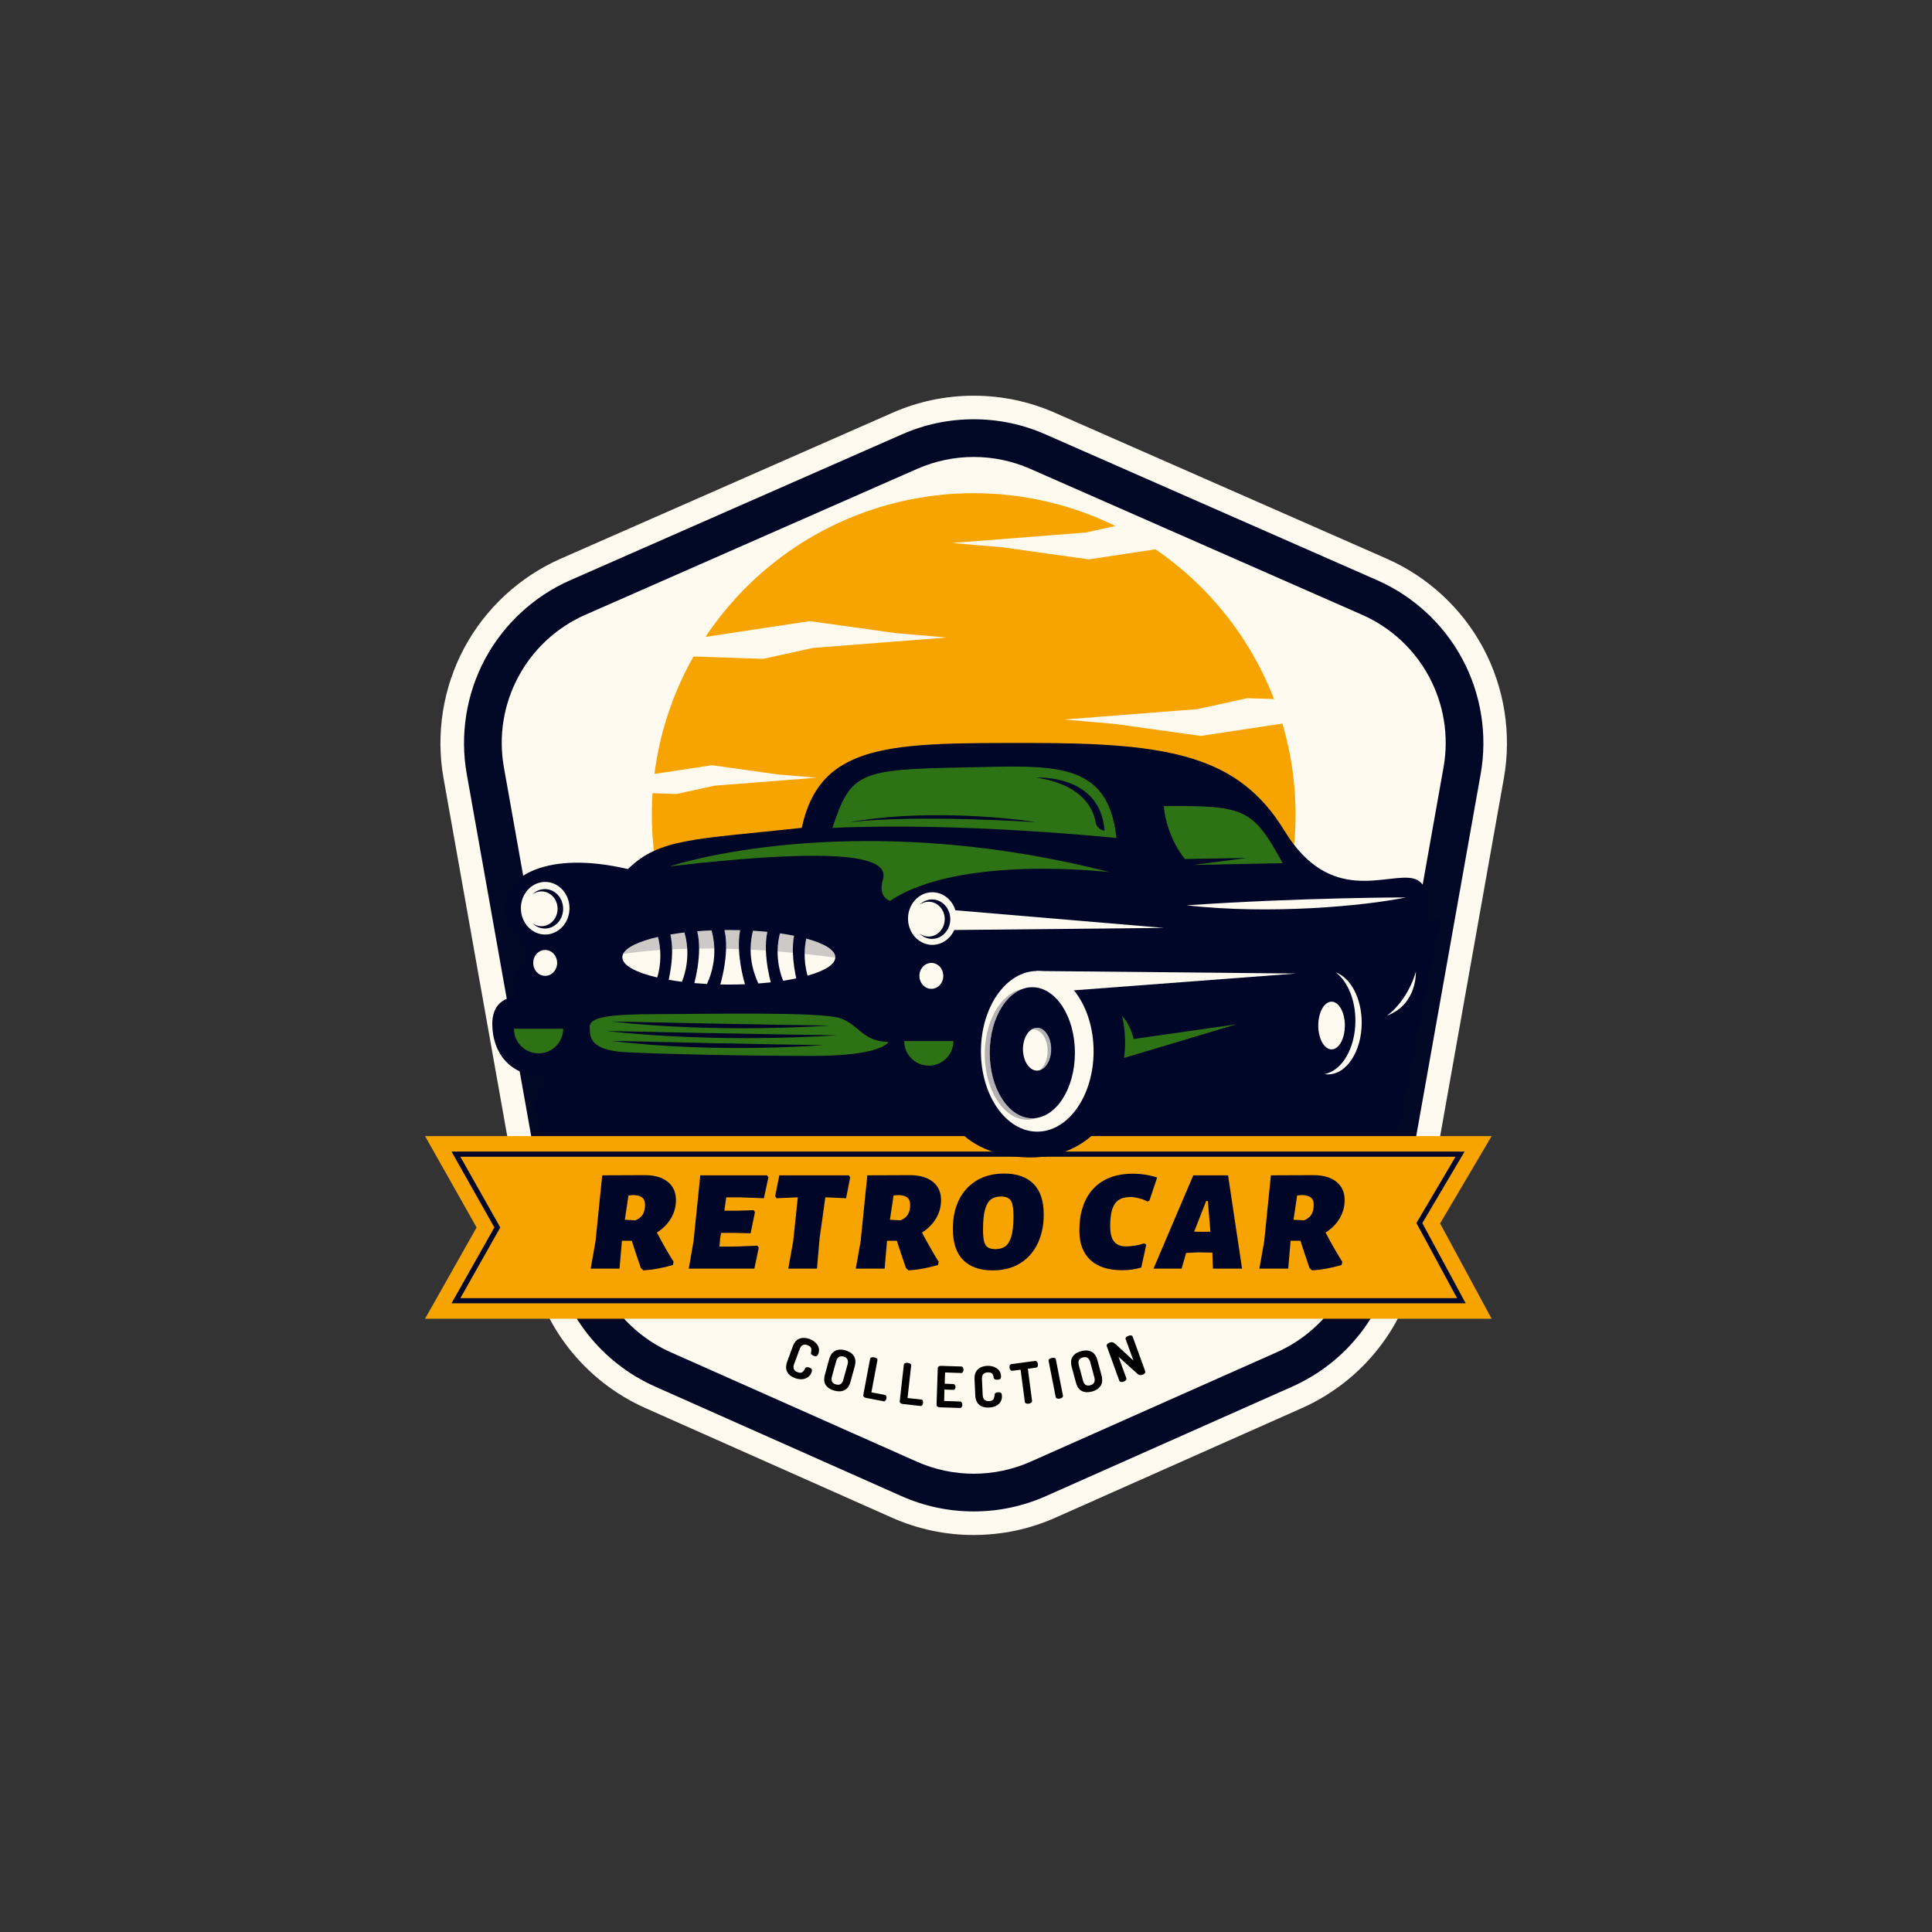 <svg xmlns="http://www.w3.org/2000/svg" xmlns:xlink="http://www.w3.org/1999/xlink" width="500" zoomAndPan="magnify" viewBox="0 0 375 375" height="500" preserveAspectRatio="xMidYMid meet" version="1.0"><rect x="0" y="0" width="375" height="375" fill="#333333" stroke="none"/><defs><filter x="0%" y="0%" width="100%" height="100%" id="81d926072d"><feColorMatrix values="0 0 0 0 1 0 0 0 0 1 0 0 0 0 1 0 0 0 1 0" color-interpolation-filters="sRGB"/></filter><g/><clipPath id="6919358c4e"><path d="M 85 76.75 L 292.504 76.75 L 292.504 298 L 85 298 Z M 85 76.75 " clip-rule="nonzero"/></clipPath><clipPath id="dc2f74d4a8"><path d="M 82.504 220 L 290 220 L 290 256 L 82.504 256 Z M 82.504 220 " clip-rule="nonzero"/></clipPath><mask id="59dc266a0a"><g filter="url(#81d926072d)"><rect x="-37.5" width="450" fill="#000000" y="-37.5" height="450" fill-opacity="0.3"/></g></mask><clipPath id="845a6b754a"><path d="M 1 0.199 L 5.238 0.199 L 5.238 9 L 1 9 Z M 1 0.199 " clip-rule="nonzero"/></clipPath><clipPath id="6db1c37492"><rect x="0" width="6" y="0" height="10"/></clipPath><mask id="4f61befb59"><g filter="url(#81d926072d)"><rect x="-37.5" width="450" fill="#000000" y="-37.5" height="450" fill-opacity="0.3"/></g></mask><clipPath id="9847243d42"><path d="M 0.039 1 L 10.602 1 L 10.602 26.441 L 0.039 26.441 Z M 0.039 1 " clip-rule="nonzero"/></clipPath><clipPath id="17ccff4e7f"><rect x="0" width="11" y="0" height="27"/></clipPath><mask id="7828124bf1"><g filter="url(#81d926072d)"><rect x="-37.5" width="450" fill="#000000" y="-37.5" height="450" fill-opacity="0.2"/></g></mask><clipPath id="c5d16a5bb9"><path d="M 0.719 0.68 L 8.398 0.68 L 8.398 4.281 L 0.719 4.281 Z M 0.719 0.68 " clip-rule="nonzero"/></clipPath><clipPath id="24eabe8857"><rect x="0" width="9" y="0" height="5"/></clipPath><mask id="3b19d2b240"><g filter="url(#81d926072d)"><rect x="-37.5" width="450" fill="#000000" y="-37.5" height="450" fill-opacity="0.2"/></g></mask><clipPath id="77417afaf0"><path d="M 1 1 L 4.68 1 L 4.68 4.559 L 1 4.559 Z M 1 1 " clip-rule="nonzero"/></clipPath><clipPath id="e5d3cf14a6"><rect x="0" width="5" y="0" height="5"/></clipPath><mask id="f0b24b5eeb"><g filter="url(#81d926072d)"><rect x="-37.5" width="450" fill="#000000" y="-37.5" height="450" fill-opacity="0.2"/></g></mask><clipPath id="146e1ab39a"><path d="M 0.121 0.48 L 3.719 0.48 L 3.719 4.32 L 0.121 4.32 Z M 0.121 0.48 " clip-rule="nonzero"/></clipPath><clipPath id="9efb23ab8d"><rect x="0" width="4" y="0" height="5"/></clipPath><mask id="f2db1cbd48"><g filter="url(#81d926072d)"><rect x="-37.5" width="450" fill="#000000" y="-37.5" height="450" fill-opacity="0.2"/></g></mask><clipPath id="699c4e7c8a"><path d="M 0.398 0.238 L 3.762 0.238 L 3.762 4.32 L 0.398 4.32 Z M 0.398 0.238 " clip-rule="nonzero"/></clipPath><clipPath id="3eac421cc0"><rect x="0" width="4" y="0" height="5"/></clipPath><mask id="ebcba0f701"><g filter="url(#81d926072d)"><rect x="-37.5" width="450" fill="#000000" y="-37.5" height="450" fill-opacity="0.2"/></g></mask><clipPath id="72ee045a57"><path d="M 0.441 0.48 L 4 0.48 L 4 4.801 L 0.441 4.801 Z M 0.441 0.48 " clip-rule="nonzero"/></clipPath><clipPath id="3d72d12378"><rect x="0" width="5" y="0" height="5"/></clipPath><mask id="db4055bdc2"><g filter="url(#81d926072d)"><rect x="-37.5" width="450" fill="#000000" y="-37.5" height="450" fill-opacity="0.2"/></g></mask><clipPath id="404e4ceb43"><path d="M 0.719 1 L 4.32 1 L 4.32 5 L 0.719 5 Z M 0.719 1 " clip-rule="nonzero"/></clipPath><clipPath id="1c0e551018"><rect x="0" width="5" y="0" height="6"/></clipPath><mask id="63558a60dd"><g filter="url(#81d926072d)"><rect x="-37.5" width="450" fill="#000000" y="-37.5" height="450" fill-opacity="0.2"/></g></mask><clipPath id="a706f332cf"><path d="M 0 1 L 6.238 1 L 6.238 5 L 0 5 Z M 0 1 " clip-rule="nonzero"/></clipPath><clipPath id="655ce9e360"><rect x="0" width="7" y="0" height="5"/></clipPath></defs><g clip-path="url(#6919358c4e)"><path fill="#fffaef" d="M 188.996 297.941 C 183.48 297.941 178.129 296.805 173.094 294.566 L 125.32 273.324 C 113.441 268.047 104.992 257.262 102.719 244.473 L 86.086 151.031 C 84.559 142.453 85.98 133.496 90.086 125.809 C 94.191 118.117 100.848 111.953 108.832 108.441 L 173.238 80.117 C 178.234 77.922 183.535 76.809 188.996 76.809 C 194.457 76.809 199.758 77.922 204.754 80.117 L 269.156 108.438 C 277.141 111.949 283.801 118.117 287.906 125.805 C 292.008 133.492 293.43 142.449 291.902 151.027 L 275.27 244.473 C 272.996 257.258 264.547 268.043 252.668 273.324 L 204.895 294.562 C 199.855 296.805 194.508 297.938 188.992 297.938 Z M 188.996 297.941 " fill-opacity="1" fill-rule="nonzero"/></g><path fill="#000826" d="M 188.996 293.367 C 184.125 293.367 179.402 292.363 174.953 290.387 L 127.18 269.145 C 116.695 264.484 109.234 254.961 107.227 243.672 L 90.594 150.23 C 89.246 142.656 90.5 134.746 94.125 127.957 C 97.75 121.172 103.633 115.727 110.68 112.625 L 175.082 84.305 C 179.496 82.363 184.176 81.379 188.996 81.379 C 193.82 81.379 198.5 82.363 202.91 84.305 L 267.316 112.625 C 274.363 115.723 280.242 121.172 283.867 127.957 C 287.492 134.742 288.746 142.652 287.398 150.227 L 270.766 243.672 C 268.758 254.961 261.297 264.48 250.812 269.145 L 203.039 290.383 C 198.59 292.359 193.867 293.367 188.996 293.367 Z M 188.996 293.367 " fill-opacity="1" fill-rule="nonzero"/><path fill="#fffaef" d="M 178.035 91 L 113.629 119.324 C 102.148 124.371 95.609 136.609 97.809 148.949 L 114.441 242.391 C 116.02 251.273 121.914 258.793 130.164 262.461 L 177.938 283.699 C 184.977 286.832 193.02 286.832 200.062 283.699 L 247.836 262.461 C 256.086 258.793 261.977 251.273 263.559 242.391 L 280.188 148.949 C 282.387 136.609 275.848 124.371 264.367 119.324 L 199.965 91 C 192.98 87.93 185.023 87.93 178.039 91 Z M 178.035 91 " fill-opacity="1" fill-rule="nonzero"/><path fill="#f8a400" d="M 251.469 158.125 C 251.469 160.168 251.367 162.207 251.168 164.242 C 250.969 166.273 250.668 168.293 250.27 170.297 C 249.867 172.305 249.371 174.281 248.777 176.238 C 248.184 178.195 247.496 180.117 246.711 182.004 C 245.93 183.891 245.055 185.738 244.09 187.539 C 243.129 189.344 242.078 191.094 240.941 192.793 C 239.805 194.492 238.586 196.133 237.289 197.711 C 235.988 199.289 234.617 200.805 233.172 202.25 C 231.723 203.695 230.211 205.062 228.629 206.359 C 227.047 207.656 225.406 208.875 223.703 210.008 C 222.004 211.145 220.25 212.195 218.445 213.156 C 216.641 214.121 214.793 214.992 212.902 215.773 C 211.012 216.559 209.09 217.246 207.129 217.84 C 205.172 218.43 203.191 218.926 201.184 219.324 C 199.176 219.723 197.156 220.023 195.117 220.223 C 193.082 220.426 191.043 220.523 188.996 220.523 C 186.949 220.523 184.91 220.426 182.871 220.223 C 180.836 220.023 178.816 219.723 176.809 219.324 C 174.801 218.926 172.82 218.43 170.859 217.84 C 168.902 217.246 166.98 216.559 165.09 215.773 C 163.199 214.992 161.352 214.121 159.547 213.156 C 157.742 212.195 155.988 211.145 154.289 210.008 C 152.586 208.875 150.945 207.656 149.363 206.359 C 147.781 205.062 146.266 203.695 144.82 202.25 C 143.375 200.805 142 199.289 140.703 197.711 C 139.406 196.133 138.188 194.492 137.051 192.793 C 135.914 191.094 134.863 189.344 133.898 187.539 C 132.934 185.738 132.062 183.891 131.277 182.004 C 130.496 180.117 129.809 178.195 129.211 176.238 C 128.617 174.281 128.121 172.305 127.723 170.297 C 127.324 168.293 127.023 166.273 126.824 164.242 C 126.625 162.207 126.523 160.168 126.523 158.125 C 126.523 156.082 126.625 154.043 126.824 152.008 C 127.023 149.977 127.324 147.957 127.723 145.953 C 128.121 143.945 128.617 141.969 129.211 140.012 C 129.809 138.055 130.496 136.133 131.277 134.246 C 132.062 132.359 132.934 130.512 133.898 128.711 C 134.863 126.906 135.914 125.156 137.051 123.457 C 138.188 121.758 139.406 120.117 140.703 118.539 C 142 116.961 143.375 115.445 144.82 114 C 146.266 112.555 147.781 111.188 149.363 109.891 C 150.945 108.594 152.586 107.375 154.289 106.242 C 155.988 105.105 157.742 104.055 159.547 103.094 C 161.352 102.129 163.199 101.258 165.09 100.477 C 166.98 99.691 168.902 99.004 170.859 98.41 C 172.82 97.82 174.801 97.324 176.809 96.926 C 178.816 96.527 180.836 96.227 182.871 96.027 C 184.91 95.824 186.949 95.727 188.996 95.727 C 191.043 95.727 193.082 95.824 195.117 96.027 C 197.156 96.227 199.176 96.527 201.184 96.926 C 203.191 97.324 205.172 97.82 207.129 98.41 C 209.09 99.004 211.012 99.691 212.902 100.477 C 214.793 101.258 216.641 102.129 218.445 103.094 C 220.25 104.055 222.004 105.105 223.703 106.242 C 225.406 107.375 227.047 108.594 228.629 109.891 C 230.211 111.188 231.723 112.555 233.172 114 C 234.617 115.445 235.988 116.961 237.289 118.539 C 238.586 120.117 239.805 121.758 240.941 123.457 C 242.078 125.156 243.129 126.906 244.09 128.711 C 245.055 130.512 245.93 132.359 246.711 134.246 C 247.496 136.133 248.184 138.055 248.777 140.012 C 249.371 141.969 249.867 143.945 250.27 145.953 C 250.668 147.957 250.969 149.977 251.168 152.008 C 251.367 154.043 251.469 156.082 251.469 158.125 Z M 251.469 158.125 " fill-opacity="1" fill-rule="nonzero"/><path fill="#fffaef" d="M 132.945 124.223 L 157.172 120.559 L 173.852 122.891 L 183.73 123.742 L 157.809 125.758 L 148.141 127.879 L 128.805 127.242 Z M 132.945 124.223 " fill-opacity="1" fill-rule="nonzero"/><path fill="#fffaef" d="M 119.723 151.324 L 138.191 148.531 L 150.91 150.312 L 158.445 150.957 L 138.68 152.496 L 131.309 154.113 L 116.566 153.629 Z M 119.723 151.324 " fill-opacity="1" fill-rule="nonzero"/><path fill="#fffaef" d="M 257.285 139.184 L 233.059 142.844 L 216.379 140.508 L 206.5 139.66 L 232.418 137.645 L 242.086 135.52 L 261.426 136.16 Z M 257.285 139.184 " fill-opacity="1" fill-rule="nonzero"/><path fill="#fffaef" d="M 229.672 105.801 L 211.332 108.574 L 194.648 106.238 L 184.77 105.391 L 210.691 103.371 L 220.359 101.25 Z M 229.672 105.801 " fill-opacity="1" fill-rule="nonzero"/><path fill="#fffaef" d="M 123.414 179.543 C 123.414 179.543 137.758 173.273 160.621 179.543 C 147.621 174.281 132.773 174.395 123.414 179.543 Z M 123.414 179.543 " fill-opacity="1" fill-rule="nonzero"/><path fill="#000628" d="M 113.164 192.855 L 103.496 214.473 L 109.309 234.781 L 269.238 230.766 L 279.648 178.293 Z M 113.164 192.855 " fill-opacity="1" fill-rule="nonzero"/><g clip-path="url(#dc2f74d4a8)"><path fill="#f8a400" d="M 289.523 255.965 L 82.504 255.965 L 92.508 238.246 L 82.504 220.523 L 289.523 220.523 L 279.52 237.473 Z M 289.523 255.965 " fill-opacity="1" fill-rule="nonzero"/></g><path fill="#000628" d="M 284.492 252.969 L 87.641 252.969 L 95.953 238.246 L 87.641 223.523 L 284.27 223.523 L 276.074 237.406 L 284.488 252.969 Z M 89.355 251.969 L 282.812 251.969 L 274.926 237.387 L 282.52 224.523 L 89.355 224.523 L 97.102 238.246 Z M 89.355 251.969 " fill-opacity="1" fill-rule="nonzero"/><path fill="#000628" d="M 266.934 198.91 C 267.566 199.969 268.895 200.383 269.984 199.805 C 273.137 198.125 278.191 194.02 276.969 185.266 L 276.547 182.797 C 276.547 182.797 279.379 171.719 274.32 170.516 C 269.258 169.309 258.227 175.871 249.305 161.242 C 240.387 146.613 226.871 144.211 200.105 144.211 C 173.34 144.211 159.203 143.926 155.621 160.684 C 134.887 162.941 128.008 162.66 121.883 168.684 C 106.145 165.012 97.84 170.125 97.84 176.047 C 97.84 181.965 102.375 180.953 102.375 186.871 C 98.531 188.043 100.238 193.48 100.238 193.48 C 100.238 193.48 95.551 193.359 95.551 198.73 C 95.551 204.105 98.883 210.574 110.02 208.719 C 111.117 215.113 114.965 217.812 126.371 217.332 C 137.324 216.871 140.23 210.367 140.23 210.367 L 181.629 210.523 C 181.629 210.523 183.098 223.785 198.555 224.625 C 215.93 225.574 218.398 208.41 218.398 208.41 L 249.043 203.344 C 249.043 203.344 250.398 210.445 256.859 210.309 C 263.762 210.164 265.738 202.5 265.668 197.504 C 266.234 197.914 266.641 198.414 266.934 198.902 Z M 266.934 198.91 " fill-opacity="1" fill-rule="nonzero"/><path fill="#fffaef" d="M 204.027 203.648 C 204.027 204.199 203.961 204.73 203.82 205.238 C 203.684 205.746 203.484 206.195 203.227 206.586 C 202.973 206.977 202.676 207.277 202.34 207.488 C 202.004 207.699 201.656 207.805 201.293 207.805 C 200.93 207.805 200.582 207.699 200.246 207.488 C 199.91 207.277 199.613 206.977 199.359 206.586 C 199.102 206.195 198.902 205.746 198.766 205.238 C 198.625 204.73 198.555 204.199 198.555 203.648 C 198.555 203.098 198.625 202.566 198.766 202.055 C 198.902 201.547 199.102 201.098 199.359 200.707 C 199.613 200.316 199.91 200.016 200.246 199.805 C 200.582 199.594 200.93 199.488 201.293 199.488 C 201.656 199.488 202.004 199.594 202.34 199.805 C 202.676 200.016 202.973 200.316 203.227 200.707 C 203.484 201.098 203.684 201.547 203.82 202.055 C 203.961 202.566 204.027 203.098 204.027 203.648 Z M 204.027 203.648 " fill-opacity="1" fill-rule="nonzero"/><g mask="url(#59dc266a0a)"><g transform="matrix(1, 0, 0, 1, 199, 199)"><g clip-path="url(#6db1c37492)"><g clip-path="url(#845a6b754a)"><path fill="#000628" d="M 2.293 0.488 C 1.887 0.488 1.5 0.625 1.152 0.871 C 1.301 0.832 1.449 0.812 1.605 0.812 C 3.117 0.812 4.344 2.672 4.344 4.969 C 4.344 6.645 3.691 8.09 2.75 8.746 C 4.043 8.418 5.031 6.707 5.031 4.648 C 5.031 2.355 3.805 0.492 2.293 0.492 Z M 2.293 0.488 " fill-opacity="1" fill-rule="nonzero"/></g></g></g></g><path fill="#fffaef" d="M 190.398 204.059 C 190.398 212.672 195.293 219.652 201.332 219.652 C 207.371 219.652 212.266 212.672 212.266 204.059 C 212.266 195.449 207.371 188.469 201.332 188.469 C 195.297 188.469 190.398 195.449 190.398 204.059 Z M 192.105 204.34 C 192.105 197.312 195.809 191.617 200.371 191.617 C 204.938 191.617 208.641 197.312 208.641 204.34 C 208.641 211.363 204.938 217.059 200.371 217.059 C 195.809 217.059 192.105 211.363 192.105 204.34 Z M 192.105 204.34 " fill-opacity="1" fill-rule="nonzero"/><g mask="url(#4f61befb59)"><g transform="matrix(1, 0, 0, 1, 191, 191)"><g clip-path="url(#17ccff4e7f)"><g clip-path="url(#9847243d42)"><path fill="#000628" d="M 7.344 1.004 C 3.281 1.809 0.145 7.148 0.145 13.617 C 0.145 20.645 3.848 26.336 8.41 26.336 C 9.113 26.336 9.789 26.203 10.438 25.949 C 10.09 26.02 9.734 26.062 9.371 26.062 C 4.809 26.062 1.105 20.363 1.105 13.34 C 1.105 7.391 3.762 2.395 7.344 1.004 Z M 7.344 1.004 " fill-opacity="1" fill-rule="nonzero"/></g></g></g></g><path fill="#2d7215" d="M 217.785 197.172 C 217.785 197.172 218.797 200.742 218.176 205.34 L 239.977 198.82 L 220.035 201.668 C 220.035 201.668 219.523 199.039 217.785 197.172 Z M 217.785 197.172 " fill-opacity="1" fill-rule="nonzero"/><path fill="#fffaef" d="M 183.098 189.414 C 183.098 189.75 183.039 190.07 182.922 190.379 C 182.805 190.688 182.637 190.957 182.418 191.195 C 182.203 191.43 181.949 191.613 181.664 191.738 C 181.383 191.867 181.086 191.93 180.777 191.93 C 180.469 191.93 180.172 191.867 179.887 191.738 C 179.602 191.613 179.352 191.43 179.133 191.195 C 178.918 190.957 178.75 190.688 178.633 190.379 C 178.512 190.07 178.453 189.75 178.453 189.414 C 178.453 189.082 178.512 188.762 178.633 188.453 C 178.75 188.145 178.918 187.875 179.133 187.637 C 179.352 187.402 179.602 187.219 179.887 187.094 C 180.172 186.965 180.469 186.902 180.777 186.902 C 181.086 186.902 181.383 186.965 181.664 187.094 C 181.949 187.219 182.203 187.402 182.418 187.637 C 182.637 187.875 182.805 188.145 182.922 188.453 C 183.039 188.762 183.098 189.082 183.098 189.414 Z M 183.098 189.414 " fill-opacity="1" fill-rule="nonzero"/><path fill="#fffaef" d="M 108.141 186.902 C 108.141 187.234 108.082 187.555 107.965 187.863 C 107.848 188.172 107.68 188.441 107.461 188.68 C 107.242 188.914 106.992 189.098 106.707 189.223 C 106.422 189.352 106.125 189.414 105.82 189.414 C 105.512 189.414 105.215 189.352 104.93 189.223 C 104.645 189.098 104.395 188.914 104.176 188.68 C 103.957 188.441 103.789 188.172 103.672 187.863 C 103.555 187.555 103.496 187.234 103.496 186.902 C 103.496 186.566 103.555 186.246 103.672 185.938 C 103.789 185.629 103.957 185.359 104.176 185.121 C 104.395 184.887 104.645 184.703 104.93 184.578 C 105.215 184.449 105.512 184.387 105.82 184.387 C 106.125 184.387 106.422 184.449 106.707 184.578 C 106.992 184.703 107.242 184.887 107.461 185.121 C 107.68 185.359 107.848 185.629 107.965 185.938 C 108.082 186.246 108.141 186.566 108.141 186.902 Z M 108.141 186.902 " fill-opacity="1" fill-rule="nonzero"/><path fill="#fffaef" d="M 185.684 178.293 C 185.684 178.629 185.652 178.961 185.59 179.289 C 185.531 179.617 185.441 179.938 185.324 180.246 C 185.203 180.555 185.059 180.852 184.887 181.129 C 184.715 181.406 184.52 181.664 184.301 181.902 C 184.082 182.141 183.844 182.352 183.586 182.539 C 183.328 182.723 183.055 182.883 182.77 183.008 C 182.484 183.137 182.188 183.234 181.883 183.301 C 181.582 183.367 181.273 183.398 180.965 183.398 C 180.652 183.398 180.348 183.367 180.043 183.301 C 179.738 183.234 179.445 183.137 179.156 183.008 C 178.871 182.883 178.602 182.723 178.344 182.539 C 178.086 182.352 177.848 182.141 177.629 181.902 C 177.406 181.664 177.211 181.406 177.039 181.129 C 176.867 180.852 176.723 180.555 176.605 180.246 C 176.484 179.938 176.395 179.617 176.336 179.289 C 176.273 178.961 176.246 178.629 176.246 178.293 C 176.246 177.957 176.273 177.625 176.336 177.297 C 176.395 176.969 176.484 176.648 176.605 176.34 C 176.723 176.027 176.867 175.734 177.039 175.457 C 177.211 175.176 177.406 174.918 177.629 174.68 C 177.848 174.445 178.086 174.234 178.344 174.047 C 178.602 173.859 178.871 173.703 179.156 173.574 C 179.445 173.445 179.738 173.348 180.043 173.285 C 180.348 173.219 180.652 173.188 180.965 173.188 C 181.273 173.188 181.582 173.219 181.883 173.285 C 182.188 173.348 182.484 173.445 182.77 173.574 C 183.055 173.703 183.328 173.859 183.586 174.047 C 183.844 174.234 184.082 174.445 184.301 174.68 C 184.52 174.918 184.715 175.176 184.887 175.457 C 185.059 175.734 185.203 176.027 185.324 176.34 C 185.441 176.648 185.531 176.969 185.59 177.297 C 185.652 177.625 185.684 177.957 185.684 178.293 Z M 185.684 178.293 " fill-opacity="1" fill-rule="nonzero"/><path fill="#000628" d="M 180.25 181.781 C 181.973 181.781 183.371 180.27 183.371 178.406 C 183.371 176.539 181.973 175.027 180.25 175.027 C 179.59 175.027 178.984 175.246 178.48 175.621 C 179.113 174.973 179.969 174.578 180.91 174.578 C 182.863 174.578 184.449 176.293 184.449 178.406 C 184.449 180.523 182.867 182.238 180.91 182.238 C 179.969 182.238 179.113 181.84 178.48 181.191 C 178.984 181.566 179.59 181.785 180.25 181.785 Z M 180.25 181.781 " fill-opacity="1" fill-rule="nonzero"/><path fill="#fffaef" d="M 110.539 176.285 C 110.539 176.621 110.508 176.953 110.445 177.281 C 110.387 177.609 110.297 177.93 110.18 178.238 C 110.059 178.551 109.914 178.844 109.742 179.121 C 109.57 179.402 109.375 179.66 109.156 179.895 C 108.938 180.133 108.699 180.344 108.441 180.531 C 108.184 180.719 107.91 180.875 107.625 181.004 C 107.34 181.133 107.043 181.227 106.738 181.293 C 106.434 181.359 106.129 181.391 105.82 181.391 C 105.508 181.391 105.203 181.359 104.898 181.293 C 104.594 181.227 104.301 181.133 104.012 181.004 C 103.727 180.875 103.453 180.719 103.195 180.531 C 102.938 180.344 102.699 180.133 102.48 179.895 C 102.262 179.66 102.066 179.402 101.895 179.121 C 101.723 178.844 101.578 178.551 101.461 178.238 C 101.34 177.93 101.25 177.609 101.191 177.281 C 101.129 176.953 101.102 176.621 101.102 176.285 C 101.102 175.949 101.129 175.617 101.191 175.289 C 101.25 174.961 101.34 174.641 101.461 174.332 C 101.578 174.02 101.723 173.727 101.895 173.449 C 102.066 173.168 102.262 172.91 102.48 172.676 C 102.699 172.438 102.938 172.227 103.195 172.039 C 103.453 171.852 103.727 171.695 104.012 171.566 C 104.301 171.438 104.594 171.344 104.898 171.277 C 105.203 171.211 105.508 171.18 105.82 171.18 C 106.129 171.18 106.434 171.211 106.738 171.277 C 107.043 171.344 107.34 171.438 107.625 171.566 C 107.91 171.695 108.184 171.852 108.441 172.039 C 108.699 172.227 108.938 172.438 109.156 172.676 C 109.375 172.91 109.57 173.168 109.742 173.449 C 109.914 173.727 110.059 174.02 110.18 174.332 C 110.297 174.641 110.387 174.961 110.445 175.289 C 110.508 175.617 110.539 175.949 110.539 176.285 Z M 110.539 176.285 " fill-opacity="1" fill-rule="nonzero"/><path fill="#000628" d="M 105.102 179.773 C 106.828 179.773 108.227 178.262 108.227 176.398 C 108.227 174.531 106.828 173.02 105.102 173.02 C 104.445 173.02 103.836 173.238 103.336 173.613 C 103.969 172.965 104.824 172.566 105.766 172.566 C 107.719 172.566 109.305 174.285 109.305 176.398 C 109.305 178.512 107.723 180.23 105.766 180.23 C 104.824 180.23 103.969 179.832 103.336 179.184 C 103.836 179.559 104.445 179.777 105.102 179.777 Z M 105.102 179.773 " fill-opacity="1" fill-rule="nonzero"/><path fill="#fffaef" d="M 261.035 199.055 C 261.035 199.668 260.969 200.262 260.84 200.828 C 260.707 201.395 260.523 201.895 260.281 202.332 C 260.039 202.766 259.758 203.098 259.441 203.336 C 259.125 203.57 258.797 203.688 258.453 203.688 C 258.113 203.688 257.785 203.57 257.469 203.336 C 257.152 203.098 256.871 202.766 256.629 202.332 C 256.387 201.895 256.199 201.395 256.07 200.828 C 255.938 200.262 255.875 199.668 255.875 199.055 C 255.875 198.441 255.938 197.852 256.07 197.281 C 256.199 196.715 256.387 196.215 256.629 195.781 C 256.871 195.348 257.152 195.012 257.469 194.777 C 257.785 194.543 258.113 194.422 258.453 194.422 C 258.797 194.422 259.125 194.543 259.441 194.777 C 259.758 195.012 260.039 195.348 260.281 195.781 C 260.523 196.215 260.707 196.715 260.84 197.281 C 260.969 197.852 261.035 198.441 261.035 199.055 Z M 261.035 199.055 " fill-opacity="1" fill-rule="nonzero"/><path fill="#fffaef" d="M 263.082 198.109 C 263.082 193.996 261.535 190.441 259.285 188.742 C 262.164 189.793 264.305 193.762 264.305 198.504 C 264.305 204.043 261.383 208.535 257.773 208.535 C 257.535 208.535 257.301 208.512 257.066 208.477 C 260.453 207.883 263.082 203.469 263.082 198.109 Z M 263.082 198.109 " fill-opacity="1" fill-rule="nonzero"/><path fill="#2d7215" d="M 172.438 202.238 C 172.438 202.238 171.375 204.949 157.719 204.949 C 144.062 204.949 128.832 204.594 121.555 204.238 C 114.273 203.887 114.473 201.105 114.473 199.238 C 114.473 197.371 118.637 196.84 127.766 196.84 C 136.895 196.84 159.398 196.32 163.141 197.66 C 166.879 199 167.348 202.117 172.434 202.234 Z M 172.438 202.238 " fill-opacity="1" fill-rule="nonzero"/><path fill="#2d7215" d="M 185.055 202.07 C 185.055 204.703 182.918 206.84 180.277 206.84 C 177.641 206.84 175.504 204.703 175.504 202.07 Z M 185.055 202.07 " fill-opacity="1" fill-rule="nonzero"/><path fill="#2d7215" d="M 109.309 199.684 C 109.309 202.32 107.168 204.453 104.531 204.453 C 101.895 204.453 99.758 202.32 99.758 199.684 Z M 109.309 199.684 " fill-opacity="1" fill-rule="nonzero"/><path fill="#2d7215" d="M 215.461 169.297 C 215.461 169.297 186.254 165.77 172.746 174.867 C 172.746 174.867 170.355 174.18 171.363 170.789 C 172.367 167.398 168.66 163.699 130.02 168.152 C 130.02 168.152 164.941 156.383 215.465 169.297 Z M 215.461 169.297 " fill-opacity="1" fill-rule="nonzero"/><path fill="#2d7215" d="M 216.695 162.656 C 216.695 162.656 186.684 159.512 161.57 160.699 C 165.137 149.938 166.707 149.344 186.965 148.961 C 204.172 148.637 215.086 147.352 216.695 162.656 Z M 216.695 162.656 " fill-opacity="1" fill-rule="nonzero"/><path fill="#000628" d="M 214.391 161.246 L 214.371 161.246 C 213.5 161.125 212.809 160.449 212.656 159.582 C 212.23 157.129 210.219 152.277 201.094 150.934 C 201.094 150.934 213.605 150.129 214.391 161.246 Z M 214.391 161.246 " fill-opacity="1" fill-rule="nonzero"/><path fill="#2d7215" d="M 248.961 167.531 L 231.707 167.883 L 241.938 166.531 L 230.004 166.73 C 230.004 166.73 226.492 162.773 225.887 156.461 C 241.84 156.312 243.191 157.062 248.961 167.535 Z M 248.961 167.531 " fill-opacity="1" fill-rule="nonzero"/><path fill="#fffaef" d="M 225.891 180.105 L 184.453 180.52 L 184.785 176.629 Z M 225.891 180.105 " fill-opacity="1" fill-rule="nonzero"/><path fill="#fffaef" d="M 127.574 189.73 C 123.406 188.762 120.793 187.367 120.793 185.809 C 120.793 185.59 120.844 185.375 120.945 185.16 C 121.57 183.855 124.062 182.695 127.715 181.859 C 127.891 182.539 128.059 183.398 128.133 184.395 C 128.246 185.902 128.156 187.727 127.574 189.727 Z M 127.574 189.73 " fill-opacity="1" fill-rule="nonzero"/><path fill="#fffaef" d="M 132.371 190.562 C 131.477 190.453 130.617 190.32 129.797 190.18 C 130.152 188.547 130.496 186.391 130.453 184.258 C 130.438 183.277 130.336 182.301 130.125 181.387 C 130.988 181.238 131.898 181.109 132.848 181 C 133.074 181.77 133.312 182.852 133.391 184.148 C 133.496 185.938 133.305 188.148 132.371 190.562 Z M 132.371 190.562 " fill-opacity="1" fill-rule="nonzero"/><path fill="#fffaef" d="M 137.23 190.992 C 136.391 190.945 135.574 190.887 134.777 190.82 C 135.184 189.223 135.699 186.668 135.699 184.109 C 135.699 182.969 135.594 181.82 135.328 180.758 C 136.23 180.684 137.156 180.629 138.105 180.59 C 138.352 181.441 138.602 182.652 138.648 184.109 C 138.707 186.043 138.402 188.422 137.23 190.988 Z M 137.23 190.992 " fill-opacity="1" fill-rule="nonzero"/><path fill="#fffaef" d="M 149.602 190.676 C 148.824 190.758 148.023 190.832 147.199 190.895 C 146.062 188.477 145.699 186.219 145.695 184.332 C 145.695 182.844 145.914 181.582 146.156 180.656 C 147.109 180.715 148.035 180.785 148.934 180.875 C 148.688 182.035 148.621 183.285 148.664 184.512 C 148.742 186.902 149.23 189.219 149.602 190.672 Z M 149.602 190.676 " fill-opacity="1" fill-rule="nonzero"/><path fill="#fffaef" d="M 144.594 191.043 C 143.57 191.082 142.527 191.102 141.461 191.102 C 140.91 191.102 140.363 191.098 139.82 191.086 C 140.199 189.715 140.859 186.977 140.934 184.148 C 140.965 182.922 140.887 181.68 140.629 180.527 C 140.906 180.523 141.184 180.52 141.461 180.52 C 142.207 180.52 142.941 180.531 143.664 180.551 C 143.434 181.73 143.379 182.992 143.434 184.23 C 143.555 187.09 144.238 189.809 144.594 191.043 Z M 144.594 191.043 " fill-opacity="1" fill-rule="nonzero"/><path fill="#fffaef" d="M 154.551 189.906 C 153.75 190.074 152.898 190.227 152.004 190.363 C 151.184 188.27 150.926 186.328 150.934 184.676 C 150.945 183.262 151.156 182.062 151.387 181.168 C 152.348 181.305 153.262 181.457 154.121 181.629 C 153.922 182.695 153.867 183.824 153.902 184.938 C 153.957 186.746 154.25 188.516 154.551 189.906 Z M 154.551 189.906 " fill-opacity="1" fill-rule="nonzero"/><path fill="#fffaef" d="M 162.133 185.809 C 162.133 185.832 162.133 185.852 162.129 185.875 C 162.07 187.223 160.043 188.445 156.75 189.371 C 156.316 187.844 156.168 186.418 156.176 185.164 C 156.184 184.008 156.324 183 156.5 182.18 C 159.996 183.125 162.137 184.406 162.137 185.809 Z M 162.133 185.809 " fill-opacity="1" fill-rule="nonzero"/><path fill="#fffaef" d="M 272.863 174.191 C 272.863 174.191 252.73 174.191 230.301 175.723 C 246.586 177.559 264.867 175.848 272.863 174.191 Z M 272.863 174.191 " fill-opacity="1" fill-rule="nonzero"/><path fill="#fffaef" d="M 274.82 188.582 C 274.82 188.582 275.145 194.922 269.238 197.129 C 273.516 193.879 274.82 188.582 274.82 188.582 Z M 274.82 188.582 " fill-opacity="1" fill-rule="nonzero"/><path fill="#fffaef" d="M 251.559 188.961 L 201.078 188.469 L 206.387 192.375 Z M 251.559 188.961 " fill-opacity="1" fill-rule="nonzero"/><g mask="url(#7828124bf1)"><g transform="matrix(1, 0, 0, 1, 120, 181)"><g clip-path="url(#24eabe8857)"><g clip-path="url(#c5d16a5bb9)"><path fill="#000628" d="M 7.715 0.859 C 7.891 1.539 8.059 2.398 8.133 3.395 C 5.051 3.609 2.656 3.902 0.945 4.16 C 1.57 2.855 4.059 1.695 7.715 0.859 Z M 7.715 0.859 " fill-opacity="1" fill-rule="nonzero"/></g></g></g></g><g mask="url(#3b19d2b240)"><g transform="matrix(1, 0, 0, 1, 129, 180)"><g clip-path="url(#e5d3cf14a6)"><g clip-path="url(#77417afaf0)"><path fill="#000628" d="M 3.848 1 C 4.074 1.773 4.312 2.852 4.391 4.152 C 3.359 4.176 2.383 4.215 1.457 4.258 C 1.438 3.277 1.34 2.301 1.125 1.387 C 1.992 1.238 2.898 1.109 3.848 1 Z M 3.848 1 " fill-opacity="1" fill-rule="nonzero"/></g></g></g></g><g mask="url(#f0b24b5eeb)"><g transform="matrix(1, 0, 0, 1, 135, 180)"><g clip-path="url(#9efb23ab8d)"><g clip-path="url(#146e1ab39a)"><path fill="#000628" d="M 3.105 0.59 C 3.352 1.441 3.602 2.652 3.648 4.109 C 2.625 4.098 1.641 4.098 0.699 4.109 C 0.699 2.969 0.594 1.82 0.328 0.758 C 1.23 0.684 2.156 0.629 3.105 0.59 Z M 3.105 0.59 " fill-opacity="1" fill-rule="nonzero"/></g></g></g></g><g mask="url(#f2db1cbd48)"><g transform="matrix(1, 0, 0, 1, 140, 180)"><g clip-path="url(#3eac421cc0)"><g clip-path="url(#699c4e7c8a)"><path fill="#000628" d="M 3.664 0.551 C 3.43 1.73 3.379 2.992 3.43 4.23 C 2.574 4.199 1.742 4.168 0.93 4.148 C 0.961 2.922 0.887 1.68 0.625 0.527 C 0.902 0.523 1.18 0.52 1.461 0.52 C 2.203 0.52 2.941 0.531 3.664 0.551 Z M 3.664 0.551 " fill-opacity="1" fill-rule="nonzero"/></g></g></g></g><g mask="url(#ebcba0f701)"><g transform="matrix(1, 0, 0, 1, 145, 180)"><g clip-path="url(#3d72d12378)"><g clip-path="url(#72ee045a57)"><path fill="#000628" d="M 3.938 0.875 C 3.691 2.039 3.625 3.285 3.664 4.512 C 2.652 4.441 1.66 4.383 0.699 4.336 C 0.695 2.844 0.918 1.586 1.156 0.656 C 2.109 0.715 3.039 0.789 3.938 0.875 Z M 3.938 0.875 " fill-opacity="1" fill-rule="nonzero"/></g></g></g></g><g mask="url(#db4055bdc2)"><g transform="matrix(1, 0, 0, 1, 150, 180)"><g clip-path="url(#1c0e551018)"><g clip-path="url(#404e4ceb43)"><path fill="#000628" d="M 4.121 1.629 C 3.922 2.695 3.867 3.824 3.902 4.938 C 2.895 4.844 1.902 4.758 0.934 4.676 C 0.945 3.262 1.156 2.062 1.387 1.168 C 2.348 1.305 3.262 1.457 4.121 1.629 Z M 4.121 1.629 " fill-opacity="1" fill-rule="nonzero"/></g></g></g></g><g mask="url(#63558a60dd)"><g transform="matrix(1, 0, 0, 1, 156, 181)"><g clip-path="url(#655ce9e360)"><g clip-path="url(#a706f332cf)"><path fill="#000628" d="M 6.133 4.809 C 6.133 4.832 6.133 4.852 6.129 4.875 C 4.074 4.602 2.09 4.367 0.176 4.164 C 0.184 3.008 0.324 2 0.5 1.18 C 3.992 2.125 6.133 3.406 6.133 4.809 Z M 6.133 4.809 " fill-opacity="1" fill-rule="nonzero"/></g></g></g></g><path fill="#000628" d="M 159.828 202.867 C 159.828 202.867 139.062 204.547 118.617 202.035 C 148.645 202.73 159.828 202.867 159.828 202.867 Z M 159.828 202.867 " fill-opacity="1" fill-rule="nonzero"/><path fill="#000628" d="M 162.41 200.949 C 162.41 200.949 139.902 202.629 117.738 200.117 C 150.285 200.812 162.41 200.949 162.41 200.949 Z M 162.41 200.949 " fill-opacity="1" fill-rule="nonzero"/><path fill="#000628" d="M 161.023 199.059 C 161.023 199.059 139.652 200.656 118.613 198.27 C 149.512 198.93 161.023 199.059 161.023 199.059 Z M 161.023 199.059 " fill-opacity="1" fill-rule="nonzero"/><path fill="#000628" d="M 201.094 159.586 C 201.094 159.586 178.332 158.051 164.918 159.586 C 178.035 157.176 194.301 158.484 201.094 159.586 Z M 201.094 159.586 " fill-opacity="1" fill-rule="nonzero"/><g fill="#000628" fill-opacity="1"><g transform="translate(113.779, 246.238)"><g><path d="M 17.422 -13.297 C 17.422 -12.023 17.098 -10.844 16.453 -9.75 C 15.805 -8.664 14.895 -7.75 13.719 -7 C 14.852 -4.852 15.938 -2.957 16.969 -1.312 L 16.828 -0.703 C 14.848 -0.117 12.938 0.227 11.094 0.344 L 10.609 -0.109 L 10.219 -1.266 C 9.82 -2.398 9.363 -3.781 8.844 -5.406 L 6.938 -5.406 L 6.469 0 L 0.875 0 L 1.812 -5.312 L 3.109 -18.109 L 11.391 -18.141 C 13.266 -18.141 14.738 -17.711 15.812 -16.859 C 16.883 -16.016 17.422 -14.828 17.422 -13.297 Z M 11.422 -12.375 C 11.422 -13.008 11.25 -13.473 10.906 -13.766 C 10.562 -14.066 10.004 -14.238 9.234 -14.281 L 8.203 -14.203 L 7.5 -9.484 L 9.547 -9.375 C 10.223 -9.656 10.703 -10.035 10.984 -10.516 C 11.273 -11.004 11.422 -11.625 11.422 -12.375 Z M 11.422 -12.375 "/></g></g></g><g fill="#000628" fill-opacity="1"><g transform="translate(132.816, 246.238)"><g><path d="M 8.141 -13.828 L 7.781 -11.25 L 10.531 -11.25 L 13.469 -11.344 L 13.719 -10.953 L 12.875 -6.859 L 9.656 -6.938 L 7.141 -6.938 L 6.969 -5.875 L 6.828 -4.281 L 9.516 -4.281 L 14.203 -4.453 L 14.453 -4.062 L 13.609 0 L 0.875 0 L 1.797 -5.312 L 3.109 -18.109 L 16.078 -18.109 L 16.328 -17.719 L 15.453 -13.656 L 11.031 -13.828 Z M 8.141 -13.828 "/></g></g></g><g fill="#000628" fill-opacity="1"><g transform="translate(149.334, 246.238)"><g><path d="M 15.688 -17.719 L 14.891 -13.656 L 11.234 -13.828 L 10.859 -13.828 L 9.75 -5.875 L 9.234 0 L 3.672 0 L 4.625 -5.312 L 5.516 -13.828 L 5.156 -13.828 L 1.406 -13.656 L 1.125 -14.062 L 1.938 -18.109 L 15.422 -18.109 Z M 15.688 -17.719 "/></g></g></g><g fill="#000628" fill-opacity="1"><g transform="translate(165.236, 246.238)"><g><path d="M 17.422 -13.297 C 17.422 -12.023 17.098 -10.844 16.453 -9.75 C 15.805 -8.664 14.895 -7.75 13.719 -7 C 14.852 -4.852 15.938 -2.957 16.969 -1.312 L 16.828 -0.703 C 14.848 -0.117 12.938 0.227 11.094 0.344 L 10.609 -0.109 L 10.219 -1.266 C 9.82 -2.398 9.363 -3.781 8.844 -5.406 L 6.938 -5.406 L 6.469 0 L 0.875 0 L 1.812 -5.312 L 3.109 -18.109 L 11.391 -18.141 C 13.266 -18.141 14.738 -17.711 15.812 -16.859 C 16.883 -16.016 17.422 -14.828 17.422 -13.297 Z M 11.422 -12.375 C 11.422 -13.008 11.25 -13.473 10.906 -13.766 C 10.562 -14.066 10.004 -14.238 9.234 -14.281 L 8.203 -14.203 L 7.5 -9.484 L 9.547 -9.375 C 10.223 -9.656 10.703 -10.035 10.984 -10.516 C 11.273 -11.004 11.422 -11.625 11.422 -12.375 Z M 11.422 -12.375 "/></g></g></g><g fill="#000628" fill-opacity="1"><g transform="translate(184.274, 246.238)"><g><path d="M 10.641 -18.453 C 13.086 -18.453 14.977 -17.789 16.312 -16.469 C 17.645 -15.156 18.312 -13.156 18.312 -10.469 C 18.312 -8.383 17.922 -6.523 17.141 -4.891 C 16.367 -3.254 15.238 -1.973 13.75 -1.047 C 12.258 -0.117 10.469 0.344 8.375 0.344 C 5.926 0.344 4.031 -0.32 2.688 -1.656 C 1.344 -3 0.672 -5.023 0.672 -7.734 C 0.672 -9.816 1.055 -11.664 1.828 -13.281 C 2.609 -14.895 3.75 -16.16 5.25 -17.078 C 6.75 -17.992 8.547 -18.453 10.641 -18.453 Z M 10 -14 C 9.25 -14 8.625 -13.828 8.125 -13.484 C 7.633 -13.148 7.242 -12.52 6.953 -11.594 C 6.672 -10.676 6.531 -9.359 6.531 -7.641 C 6.531 -6.629 6.594 -5.852 6.719 -5.312 C 6.852 -4.781 7.094 -4.391 7.438 -4.141 C 7.781 -3.898 8.285 -3.781 8.953 -3.781 C 9.68 -3.781 10.297 -3.945 10.797 -4.281 C 11.305 -4.613 11.707 -5.242 12 -6.172 C 12.289 -7.098 12.438 -8.422 12.438 -10.141 C 12.438 -11.129 12.367 -11.895 12.234 -12.438 C 12.109 -12.988 11.867 -13.383 11.516 -13.625 C 11.172 -13.875 10.664 -14 10 -14 Z M 10 -14 "/></g></g></g><g fill="#000628" fill-opacity="1"><g transform="translate(204.095, 246.238)"><g/></g></g><g fill="#000628" fill-opacity="1"><g transform="translate(208.799, 246.238)"><g><path d="M 11.094 -18.422 C 11.926 -18.422 12.754 -18.352 13.578 -18.219 C 14.398 -18.094 15.141 -17.91 15.797 -17.672 L 14.312 -13.219 L 13.922 -13.016 C 13.473 -13.273 12.938 -13.484 12.312 -13.641 C 11.695 -13.805 11.117 -13.891 10.578 -13.891 C 9.16 -13.891 8.156 -13.441 7.562 -12.547 C 6.977 -11.648 6.688 -10.223 6.688 -8.266 C 6.688 -6.898 6.93 -5.898 7.422 -5.266 C 7.922 -4.629 8.695 -4.312 9.75 -4.312 C 10.27 -4.312 10.859 -4.363 11.516 -4.469 C 12.18 -4.57 12.773 -4.719 13.297 -4.906 L 13.688 -4.641 L 12.719 -0.219 C 12.062 -0.02 11.445 0.113 10.875 0.188 C 10.312 0.27 9.691 0.312 9.016 0.312 C 6.328 0.312 4.27 -0.348 2.844 -1.672 C 1.414 -3.004 0.703 -4.898 0.703 -7.359 C 0.703 -10.836 1.602 -13.551 3.406 -15.5 C 5.207 -17.445 7.77 -18.422 11.094 -18.422 Z M 11.094 -18.422 "/></g></g></g><g fill="#000628" fill-opacity="1"><g transform="translate(224.645, 246.238)"><g><path d="M 16.438 0 L 10.781 0 L 10.672 -3 L 10.672 -3.109 L 7.891 -3.156 L 5.578 -3.047 L 4.703 0 L -0.75 0 L 6.969 -18.109 L 13.719 -18.109 Z M 10.297 -7.172 L 9.797 -13.125 L 9.469 -13.125 L 7.141 -7.172 L 8.734 -7.141 Z M 10.297 -7.172 "/></g></g></g><g fill="#000628" fill-opacity="1"><g transform="translate(243.571, 246.238)"><g><path d="M 17.422 -13.297 C 17.422 -12.023 17.098 -10.844 16.453 -9.75 C 15.805 -8.664 14.895 -7.75 13.719 -7 C 14.852 -4.852 15.938 -2.957 16.969 -1.312 L 16.828 -0.703 C 14.848 -0.117 12.938 0.227 11.094 0.344 L 10.609 -0.109 L 10.219 -1.266 C 9.82 -2.398 9.363 -3.781 8.844 -5.406 L 6.938 -5.406 L 6.469 0 L 0.875 0 L 1.812 -5.312 L 3.109 -18.109 L 11.391 -18.141 C 13.266 -18.141 14.738 -17.711 15.812 -16.859 C 16.883 -16.016 17.422 -14.828 17.422 -13.297 Z M 11.422 -12.375 C 11.422 -13.008 11.25 -13.473 10.906 -13.766 C 10.562 -14.066 10.004 -14.238 9.234 -14.281 L 8.203 -14.203 L 7.5 -9.484 L 9.547 -9.375 C 10.223 -9.656 10.703 -10.035 10.984 -10.516 C 11.273 -11.004 11.422 -11.625 11.422 -12.375 Z M 11.422 -12.375 "/></g></g></g><g fill="#000000" fill-opacity="1"><g transform="translate(151.41, 266.356)"><g><path d="M 1.391 -2.094 L 2.453 -4.969 C 2.742 -5.781 3.176 -6.297 3.75 -6.516 C 4.332 -6.742 4.984 -6.727 5.703 -6.469 C 6.422 -6.207 6.941 -5.812 7.266 -5.281 C 7.598 -4.758 7.656 -4.207 7.438 -3.625 C 7.344 -3.363 7.227 -3.203 7.094 -3.141 C 6.957 -3.086 6.77 -3.102 6.531 -3.188 C 6.094 -3.352 5.922 -3.582 6.016 -3.875 C 6.035 -3.957 6.051 -4.031 6.062 -4.094 C 6.07 -4.164 6.078 -4.266 6.078 -4.391 C 6.078 -4.516 6.055 -4.625 6.016 -4.719 C 5.973 -4.82 5.891 -4.922 5.766 -5.016 C 5.648 -5.109 5.504 -5.191 5.328 -5.266 C 4.598 -5.535 4.086 -5.273 3.797 -4.484 L 2.734 -1.609 C 2.441 -0.816 2.66 -0.285 3.391 -0.016 C 3.617 0.066 3.816 0.102 3.984 0.094 C 4.16 0.082 4.301 0.023 4.406 -0.078 C 4.52 -0.191 4.609 -0.297 4.672 -0.391 C 4.734 -0.484 4.797 -0.598 4.859 -0.734 C 4.984 -1.004 5.254 -1.062 5.672 -0.906 C 5.922 -0.82 6.078 -0.711 6.141 -0.578 C 6.211 -0.453 6.207 -0.266 6.125 -0.016 C 5.895 0.598 5.484 1.008 4.891 1.219 C 4.297 1.426 3.633 1.398 2.906 1.141 C 2.195 0.879 1.691 0.477 1.391 -0.062 C 1.098 -0.602 1.098 -1.281 1.391 -2.094 Z M 1.391 -2.094 "/></g></g></g><g fill="#000000" fill-opacity="1"><g transform="translate(158.912, 269.029)"><g><path d="M 1.203 -2.203 L 2.016 -5.156 C 2.242 -6 2.633 -6.555 3.188 -6.828 C 3.75 -7.109 4.406 -7.145 5.156 -6.938 C 5.914 -6.727 6.469 -6.363 6.812 -5.844 C 7.156 -5.32 7.211 -4.641 6.984 -3.797 L 6.172 -0.844 C 5.941 0 5.547 0.551 4.984 0.812 C 4.43 1.07 3.773 1.098 3.016 0.891 C 2.266 0.68 1.719 0.328 1.375 -0.172 C 1.031 -0.68 0.973 -1.359 1.203 -2.203 Z M 2.562 -1.828 C 2.344 -1.016 2.602 -0.508 3.344 -0.312 C 4.082 -0.102 4.562 -0.406 4.781 -1.219 L 5.594 -4.172 C 5.82 -4.992 5.566 -5.508 4.828 -5.719 C 4.086 -5.914 3.602 -5.602 3.375 -4.781 Z M 2.562 -1.828 "/></g></g></g><g fill="#000000" fill-opacity="1"><g transform="translate(166.838, 271.101)"><g><path d="M 0.719 -0.312 L 2.047 -7.344 C 2.078 -7.488 2.172 -7.582 2.328 -7.625 C 2.484 -7.676 2.656 -7.68 2.844 -7.641 C 3.039 -7.609 3.203 -7.539 3.328 -7.438 C 3.453 -7.344 3.5 -7.223 3.469 -7.078 L 2.297 -0.844 L 4.938 -0.344 C 5.051 -0.32 5.133 -0.238 5.188 -0.094 C 5.238 0.039 5.25 0.188 5.219 0.344 C 5.188 0.508 5.117 0.645 5.016 0.75 C 4.922 0.863 4.816 0.91 4.703 0.891 L 1.266 0.234 C 1.098 0.203 0.957 0.133 0.844 0.031 C 0.738 -0.062 0.695 -0.176 0.719 -0.312 Z M 0.719 -0.312 "/></g></g></g><g fill="#000000" fill-opacity="1"><g transform="translate(173.934, 272.371)"><g><path d="M 0.703 -0.375 L 1.5 -7.469 C 1.52 -7.625 1.602 -7.727 1.75 -7.781 C 1.895 -7.844 2.062 -7.863 2.25 -7.844 C 2.445 -7.82 2.613 -7.766 2.75 -7.672 C 2.883 -7.586 2.941 -7.469 2.922 -7.312 L 2.219 -1.016 L 4.891 -0.719 C 5.016 -0.707 5.109 -0.633 5.172 -0.5 C 5.234 -0.363 5.254 -0.211 5.234 -0.047 C 5.223 0.117 5.172 0.258 5.078 0.375 C 4.984 0.488 4.875 0.539 4.75 0.531 L 1.266 0.141 C 1.109 0.117 0.973 0.066 0.859 -0.016 C 0.742 -0.109 0.691 -0.227 0.703 -0.375 Z M 0.703 -0.375 "/></g></g></g><g fill="#000000" fill-opacity="1"><g transform="translate(181.114, 273.111)"><g><path d="M 0.672 -0.438 L 0.906 -7.578 C 0.914 -7.711 0.984 -7.816 1.109 -7.891 C 1.234 -7.973 1.379 -8.008 1.547 -8 L 5.469 -7.875 C 5.613 -7.863 5.723 -7.797 5.797 -7.672 C 5.867 -7.547 5.906 -7.398 5.906 -7.234 C 5.895 -7.055 5.848 -6.906 5.766 -6.781 C 5.68 -6.656 5.57 -6.598 5.438 -6.609 L 2.328 -6.719 L 2.25 -4.531 L 3.922 -4.469 C 4.055 -4.457 4.16 -4.395 4.234 -4.281 C 4.316 -4.164 4.359 -4.031 4.359 -3.875 C 4.348 -3.738 4.301 -3.613 4.219 -3.5 C 4.133 -3.383 4.02 -3.332 3.875 -3.344 L 2.203 -3.406 L 2.141 -1.188 L 5.25 -1.078 C 5.383 -1.066 5.488 -1 5.562 -0.875 C 5.645 -0.75 5.68 -0.598 5.672 -0.422 C 5.672 -0.266 5.629 -0.125 5.547 0 C 5.461 0.125 5.348 0.18 5.203 0.172 L 1.281 0.047 C 1.113 0.035 0.969 -0.008 0.844 -0.094 C 0.727 -0.176 0.672 -0.289 0.672 -0.438 Z M 0.672 -0.438 "/></g></g></g><g fill="#000000" fill-opacity="1"><g transform="translate(188.847, 273.297)"><g><path d="M 0.453 -2.484 L 0.312 -5.547 C 0.27 -6.398 0.473 -7.039 0.922 -7.469 C 1.367 -7.906 1.973 -8.145 2.734 -8.188 C 3.504 -8.219 4.141 -8.051 4.641 -7.688 C 5.148 -7.332 5.422 -6.848 5.453 -6.234 C 5.461 -5.961 5.414 -5.773 5.312 -5.672 C 5.207 -5.566 5.031 -5.508 4.781 -5.5 C 4.312 -5.469 4.062 -5.602 4.031 -5.906 C 4.02 -6 4.004 -6.078 3.984 -6.141 C 3.973 -6.211 3.941 -6.305 3.891 -6.422 C 3.836 -6.535 3.77 -6.629 3.688 -6.703 C 3.613 -6.773 3.504 -6.832 3.359 -6.875 C 3.211 -6.914 3.039 -6.93 2.844 -6.922 C 2.07 -6.879 1.707 -6.441 1.75 -5.609 L 1.891 -2.547 C 1.93 -1.703 2.344 -1.301 3.125 -1.344 C 3.363 -1.352 3.562 -1.395 3.719 -1.469 C 3.875 -1.551 3.977 -1.66 4.031 -1.797 C 4.094 -1.941 4.133 -2.066 4.156 -2.172 C 4.176 -2.285 4.191 -2.414 4.203 -2.562 C 4.203 -2.863 4.426 -3.031 4.875 -3.062 C 5.133 -3.07 5.32 -3.031 5.438 -2.938 C 5.551 -2.844 5.613 -2.66 5.625 -2.391 C 5.664 -1.734 5.453 -1.191 4.984 -0.766 C 4.516 -0.348 3.891 -0.125 3.109 -0.094 C 2.359 -0.051 1.738 -0.223 1.25 -0.609 C 0.758 -0.992 0.492 -1.617 0.453 -2.484 Z M 0.453 -2.484 "/></g></g></g><g fill="#000000" fill-opacity="1"><g transform="translate(196.789, 272.829)"><g><path d="M -0.844 -7.359 C -0.863 -7.523 -0.844 -7.676 -0.781 -7.812 C -0.719 -7.957 -0.613 -8.039 -0.469 -8.062 L 4.141 -8.672 C 4.285 -8.68 4.406 -8.625 4.5 -8.5 C 4.594 -8.383 4.648 -8.242 4.672 -8.078 C 4.703 -7.898 4.68 -7.738 4.609 -7.594 C 4.547 -7.457 4.445 -7.383 4.312 -7.375 L 2.719 -7.156 L 3.531 -0.922 C 3.551 -0.773 3.492 -0.656 3.359 -0.562 C 3.234 -0.469 3.078 -0.406 2.891 -0.375 C 2.703 -0.352 2.531 -0.367 2.375 -0.422 C 2.227 -0.484 2.145 -0.586 2.125 -0.734 L 1.312 -6.969 L -0.297 -6.766 C -0.43 -6.742 -0.547 -6.789 -0.641 -6.906 C -0.742 -7.02 -0.812 -7.172 -0.844 -7.359 Z M -0.844 -7.359 "/></g></g></g><g fill="#000000" fill-opacity="1"><g transform="translate(204.364, 271.728)"><g><path d="M 0.547 -0.562 L -0.828 -7.578 C -0.859 -7.734 -0.805 -7.859 -0.672 -7.953 C -0.547 -8.047 -0.383 -8.113 -0.188 -8.156 C 0 -8.195 0.164 -8.195 0.312 -8.156 C 0.457 -8.113 0.547 -8.016 0.578 -7.859 L 1.953 -0.844 C 1.984 -0.707 1.938 -0.582 1.812 -0.469 C 1.688 -0.363 1.531 -0.297 1.344 -0.266 C 1.156 -0.223 0.984 -0.227 0.828 -0.281 C 0.672 -0.332 0.578 -0.426 0.547 -0.562 Z M 0.547 -0.562 "/></g></g></g><g fill="#000000" fill-opacity="1"><g transform="translate(208.887, 270.835)"><g><path d="M -0.062 -2.531 L -0.859 -5.484 C -1.086 -6.328 -1.031 -7.004 -0.688 -7.516 C -0.344 -8.023 0.207 -8.379 0.969 -8.578 C 1.727 -8.785 2.383 -8.754 2.938 -8.484 C 3.5 -8.211 3.895 -7.656 4.125 -6.812 L 4.922 -3.859 C 5.141 -3.016 5.07 -2.332 4.719 -1.812 C 4.375 -1.301 3.82 -0.941 3.062 -0.734 C 2.301 -0.535 1.645 -0.57 1.094 -0.844 C 0.539 -1.125 0.156 -1.688 -0.062 -2.531 Z M 1.312 -2.891 C 1.52 -2.066 1.988 -1.754 2.719 -1.953 C 3.469 -2.148 3.738 -2.66 3.531 -3.484 L 2.734 -6.438 C 2.516 -7.25 2.031 -7.555 1.281 -7.359 C 0.551 -7.16 0.297 -6.656 0.516 -5.844 Z M 1.312 -2.891 "/></g></g></g><g fill="#000000" fill-opacity="1"><g transform="translate(216.806, 268.642)"><g><path d="M 0.453 -0.641 L -1.984 -7.359 C -2.035 -7.492 -2.004 -7.625 -1.891 -7.75 C -1.785 -7.875 -1.641 -7.969 -1.453 -8.031 C -1.211 -8.125 -1.004 -8.145 -0.828 -8.094 C -0.66 -8.051 -0.445 -7.91 -0.188 -7.672 L 3.203 -4.547 L 1.688 -8.703 C 1.633 -8.848 1.66 -8.977 1.766 -9.094 C 1.879 -9.207 2.031 -9.297 2.219 -9.359 C 2.406 -9.43 2.578 -9.457 2.734 -9.438 C 2.891 -9.414 2.992 -9.332 3.047 -9.188 L 5.484 -2.469 C 5.535 -2.332 5.504 -2.203 5.391 -2.078 C 5.285 -1.961 5.145 -1.867 4.969 -1.797 C 4.602 -1.672 4.289 -1.719 4.031 -1.938 L 0.297 -5.297 L 1.812 -1.141 C 1.863 -1.004 1.832 -0.875 1.719 -0.75 C 1.613 -0.625 1.473 -0.531 1.297 -0.469 C 1.109 -0.406 0.93 -0.383 0.766 -0.406 C 0.609 -0.426 0.504 -0.504 0.453 -0.641 Z M 0.453 -0.641 "/></g></g></g></svg>